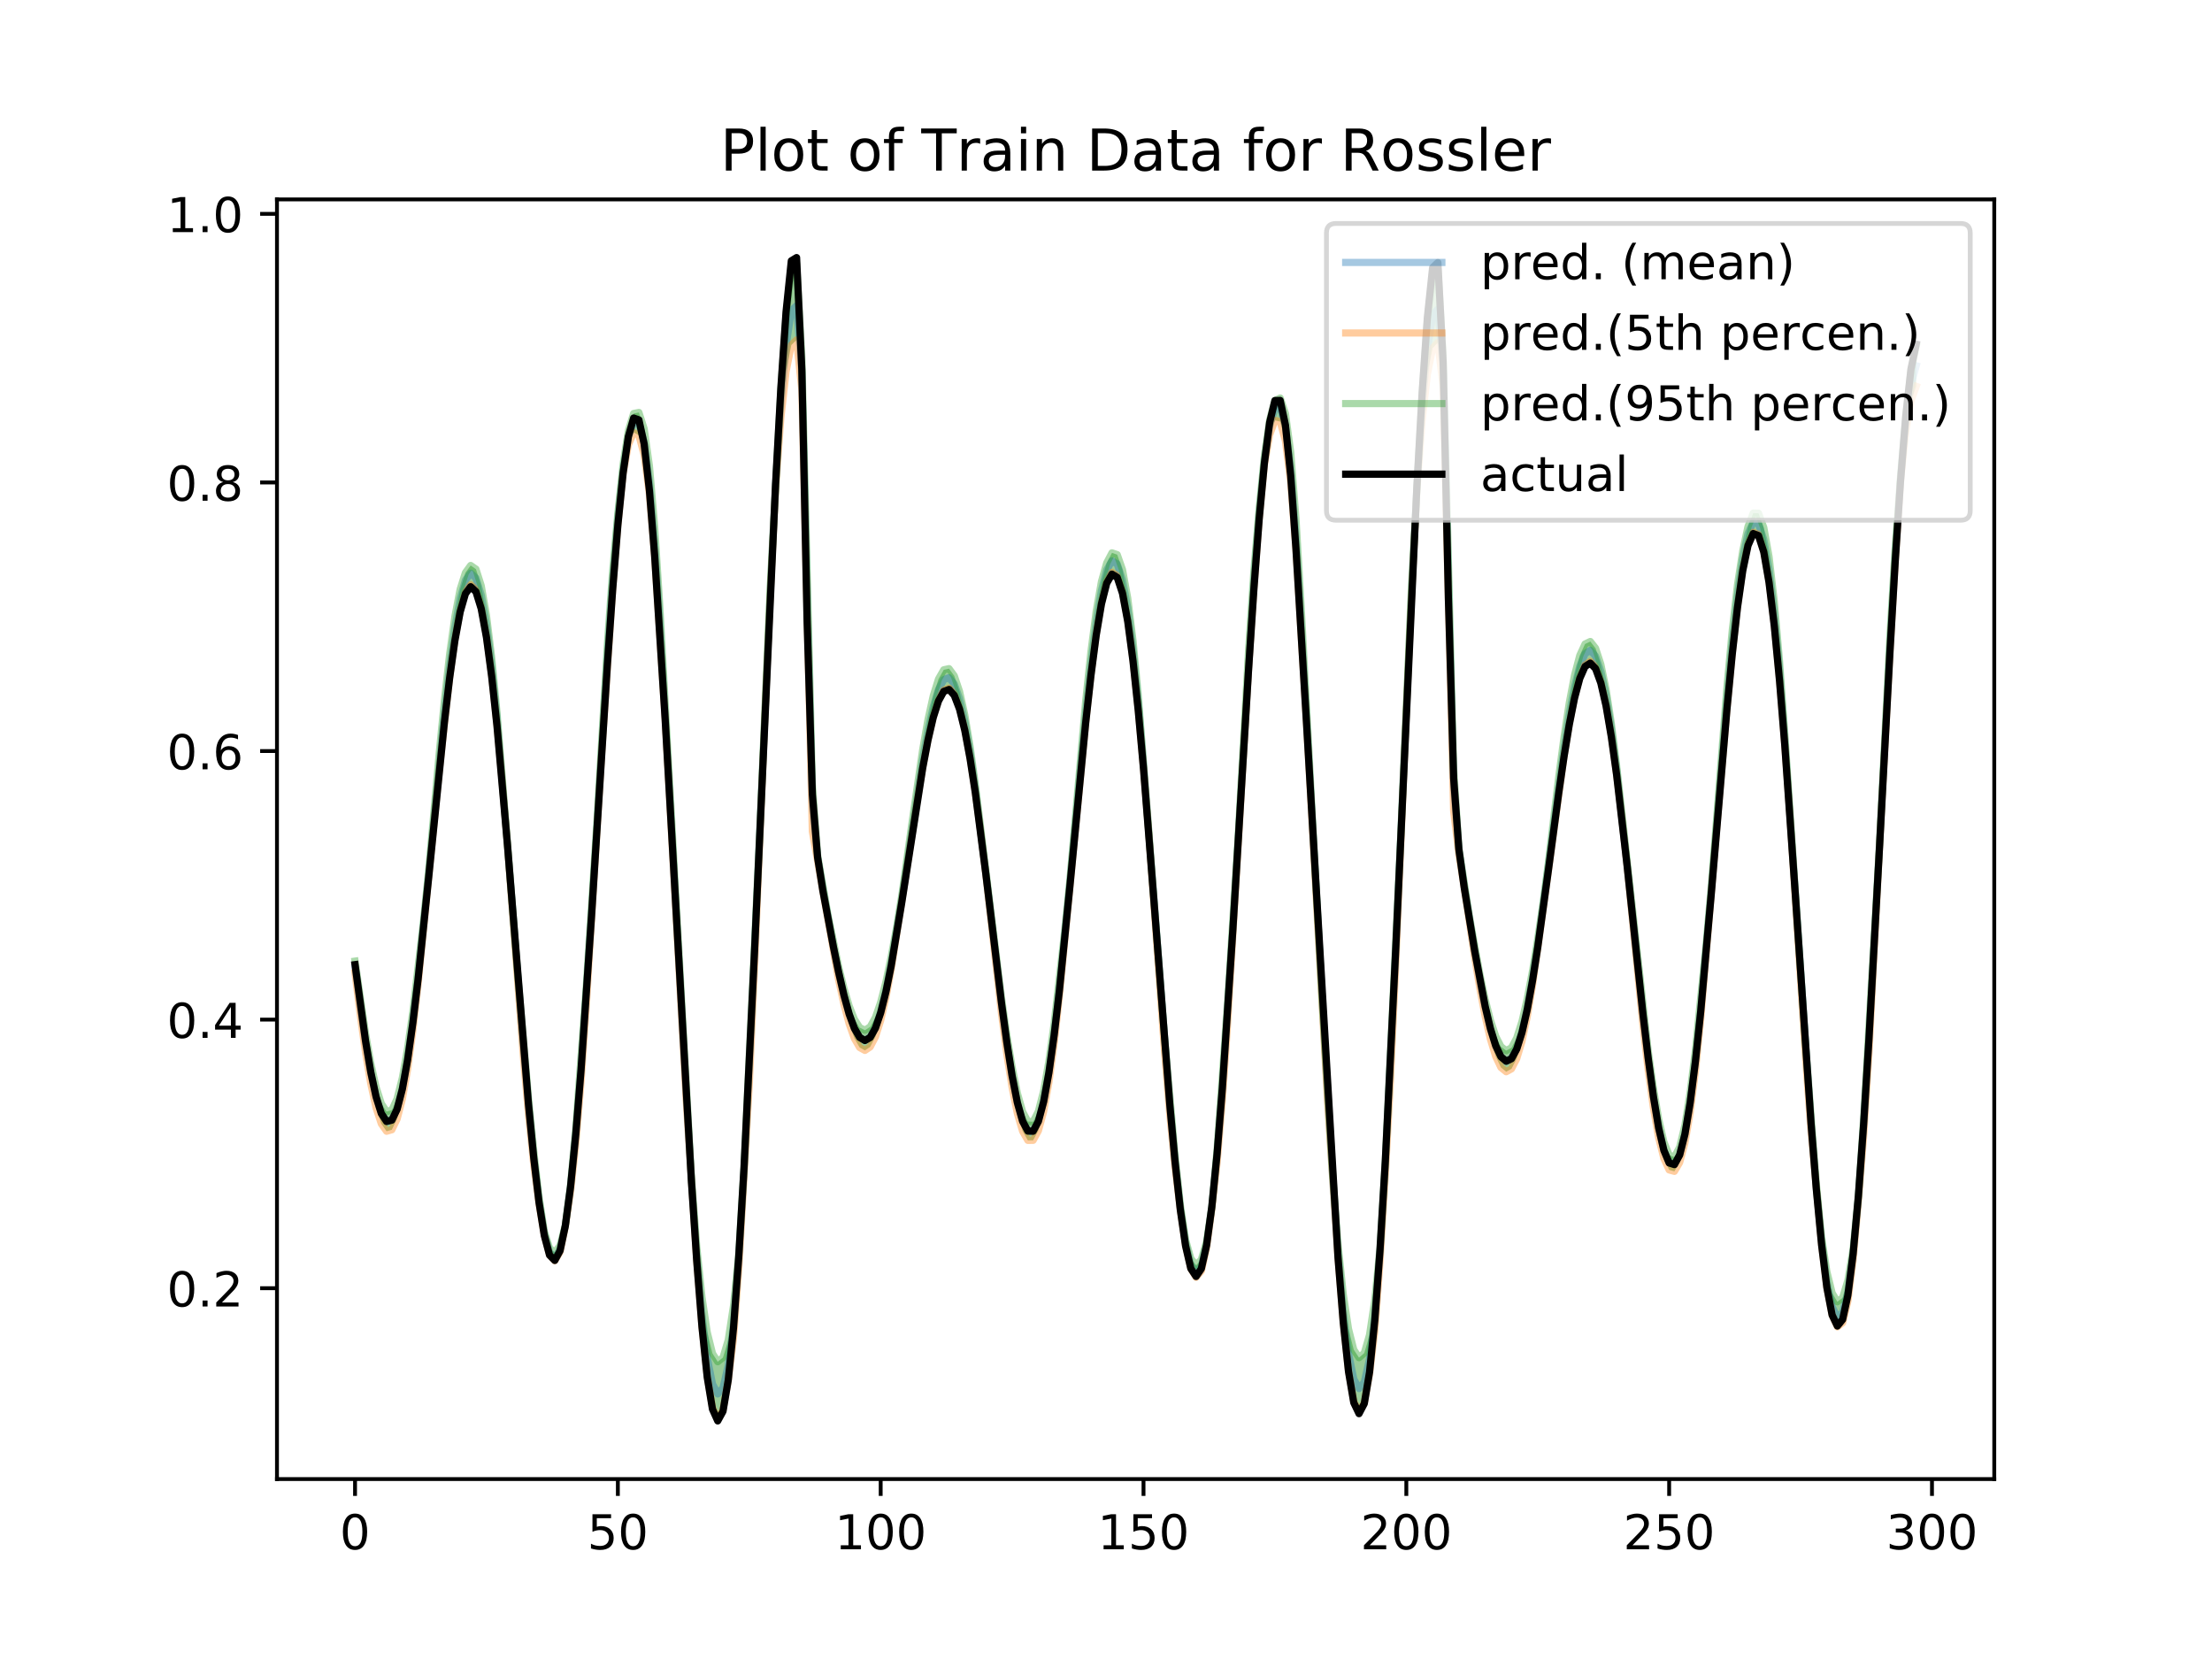 <?xml version="1.0" encoding="utf-8" standalone="no"?>
<!DOCTYPE svg PUBLIC "-//W3C//DTD SVG 1.1//EN"
  "http://www.w3.org/Graphics/SVG/1.1/DTD/svg11.dtd">
<!-- Created with matplotlib (http://matplotlib.org/) -->
<svg height="345pt" version="1.1" viewBox="0 0 460 345" width="460pt" xmlns="http://www.w3.org/2000/svg" xmlns:xlink="http://www.w3.org/1999/xlink">
 <defs>
  <style type="text/css">
*{stroke-linecap:butt;stroke-linejoin:round;}
  </style>
 </defs>
 <g id="figure_1">
  <g id="patch_1">
   <path d="M 0 345.6 
L 460.8 345.6 
L 460.8 0 
L 0 0 
z
" style="fill:#ffffff;"/>
  </g>
  <g id="axes_1">
   <g id="patch_2">
    <path d="M 57.6 307.584 
L 414.72 307.584 
L 414.72 41.472 
L 57.6 41.472 
z
" style="fill:#ffffff;"/>
   </g>
   <g id="PolyCollection_1">
    <path clip-path="url(#pf83bb0691b)" d="M 73.833 199.873 
L 73.833 202.308 
L 74.926 211.108 
L 76.019 218.885 
L 77.112 225.376 
L 78.205 230.365 
L 79.298 233.694 
L 80.391 235.247 
L 81.485 234.94 
L 82.578 232.71 
L 83.671 228.518 
L 84.764 222.364 
L 85.857 214.319 
L 86.95 204.559 
L 88.043 193.436 
L 89.136 182.458 
L 90.229 171.378 
L 91.323 160.438 
L 92.416 150.084 
L 93.509 140.769 
L 94.602 132.922 
L 95.695 126.918 
L 96.788 123.06 
L 97.881 121.614 
L 98.974 122.672 
L 100.067 126.226 
L 101.161 132.208 
L 102.254 140.454 
L 103.347 150.711 
L 104.44 162.63 
L 105.533 175.798 
L 106.626 190.705 
L 107.719 205.485 
L 108.812 219.392 
L 109.905 231.771 
L 110.999 242.175 
L 112.092 250.344 
L 113.185 256.828 
L 114.278 260.972 
L 115.371 262.164 
L 116.464 260.344 
L 117.557 255.085 
L 118.65 247.804 
L 119.743 237.83 
L 120.837 224.812 
L 121.93 208.932 
L 123.023 190.77 
L 124.116 172.784 
L 125.209 155.241 
L 126.302 138.254 
L 127.395 122.592 
L 128.488 109.017 
L 129.581 98.37 
L 130.675 92.5 
L 131.768 89.935 
L 132.861 90.519 
L 133.954 94.608 
L 135.047 102.737 
L 136.14 115.601 
L 137.233 131.79 
L 138.326 149.515 
L 139.42 168.352 
L 140.513 188.944 
L 141.606 209.647 
L 142.699 228.836 
L 143.792 245.728 
L 144.885 262.1 
L 145.978 275.855 
L 147.071 286.216 
L 148.164 292.732 
L 149.258 295.132 
L 150.351 293.252 
L 151.444 287.032 
L 152.537 278.327 
L 153.63 263.85 
L 154.723 245.455 
L 155.816 225.433 
L 156.909 201.141 
L 158.002 174 
L 159.096 148.214 
L 160.189 123.394 
L 161.282 101.686 
L 162.375 86.964 
L 163.468 77.254 
L 164.561 71.753 
L 165.654 70.693 
L 166.747 80.998 
L 167.84 128.609 
L 168.934 172.91 
L 170.027 179.058 
L 171.12 185.206 
L 172.213 191.784 
L 173.306 198.076 
L 174.399 203.786 
L 175.492 208.787 
L 176.585 212.898 
L 177.678 215.957 
L 178.772 217.835 
L 179.865 218.44 
L 180.958 217.712 
L 182.051 215.625 
L 183.144 212.191 
L 184.237 207.469 
L 185.33 201.576 
L 186.423 194.69 
L 187.516 187.689 
L 188.61 180.441 
L 189.703 173.177 
L 190.796 166.115 
L 191.889 159.547 
L 192.982 153.758 
L 194.075 149.013 
L 195.168 145.542 
L 196.261 143.527 
L 197.354 143.097 
L 198.448 144.319 
L 199.541 147.193 
L 200.634 151.651 
L 201.727 157.558 
L 202.82 164.71 
L 203.913 172.844 
L 205.006 181.866 
L 206.099 191.852 
L 207.193 201.684 
L 208.286 210.919 
L 209.379 219.17 
L 210.472 226.121 
L 211.565 231.538 
L 212.658 235.253 
L 213.751 237.149 
L 214.844 237.138 
L 215.937 235.15 
L 217.031 231.137 
L 218.124 225.082 
L 219.217 217.034 
L 220.31 207.148 
L 221.403 195.729 
L 222.496 184.167 
L 223.589 172.599 
L 224.682 161.13 
L 225.775 150.201 
L 226.869 140.285 
L 227.962 131.837 
L 229.055 125.261 
L 230.148 120.885 
L 231.241 119.019 
L 232.334 119.734 
L 233.427 123.053 
L 234.52 128.919 
L 235.613 137.176 
L 236.707 147.571 
L 237.8 159.757 
L 238.893 173.299 
L 239.986 188.616 
L 241.079 204.051 
L 242.172 218.666 
L 243.265 231.745 
L 244.358 242.801 
L 245.451 251.559 
L 246.545 259.019 
L 247.638 263.788 
L 248.731 265.633 
L 249.824 264.315 
L 250.917 259.478 
L 252.01 251.439 
L 253.103 241.688 
L 254.196 228.759 
L 255.289 212.753 
L 256.383 194.186 
L 257.476 175.076 
L 258.569 156.769 
L 259.662 138.924 
L 260.755 122.346 
L 261.848 107.843 
L 262.941 96.589 
L 264.034 90.418 
L 265.127 87.421 
L 266.221 87.671 
L 267.314 91.677 
L 268.407 100.294 
L 269.5 114.101 
L 270.593 131.693 
L 271.686 150.101 
L 272.779 169.007 
L 273.872 189.425 
L 274.966 209.871 
L 276.059 228.804 
L 277.152 245.367 
L 278.245 261.441 
L 279.338 274.936 
L 280.431 285.076 
L 281.524 291.411 
L 282.617 293.673 
L 283.71 291.699 
L 284.804 285.715 
L 285.897 276.796 
L 286.99 262.169 
L 288.083 244.176 
L 289.176 224.229 
L 290.269 200.109 
L 291.362 173.277 
L 292.455 147.99 
L 293.548 123.581 
L 294.642 102.034 
L 295.735 87.478 
L 296.828 77.856 
L 297.921 72.386 
L 299.014 71.243 
L 300.107 80.336 
L 301.2 123.922 
L 302.293 168.592 
L 303.386 177.749 
L 304.48 184.47 
L 305.573 191.911 
L 306.666 199.07 
L 307.759 205.596 
L 308.852 211.342 
L 309.945 216.103 
L 311.038 219.699 
L 312.131 221.99 
L 313.224 222.872 
L 314.318 222.274 
L 315.411 220.161 
L 316.504 216.531 
L 317.597 211.432 
L 318.69 204.973 
L 319.783 197.34 
L 320.876 189.281 
L 321.969 181.081 
L 323.062 172.839 
L 324.156 164.778 
L 325.249 157.231 
L 326.342 150.524 
L 327.435 144.962 
L 328.528 140.815 
L 329.621 138.297 
L 330.714 137.562 
L 331.807 138.693 
L 332.9 141.703 
L 333.994 146.526 
L 335.087 153.019 
L 336.18 160.961 
L 337.273 170.059 
L 338.366 180.131 
L 339.459 191.394 
L 340.552 202.529 
L 341.645 213.016 
L 342.739 222.402 
L 343.832 230.335 
L 344.925 236.564 
L 346.018 240.919 
L 347.111 243.289 
L 348.204 243.588 
L 349.297 241.74 
L 350.39 237.672 
L 351.483 231.33 
L 352.577 222.716 
L 353.67 211.951 
L 354.763 199.322 
L 355.856 185.976 
L 356.949 172.855 
L 358.042 159.814 
L 359.135 147.308 
L 360.228 135.883 
L 361.321 126.068 
L 362.415 118.331 
L 363.508 113.123 
L 364.601 110.694 
L 365.694 111.153 
L 366.787 114.565 
L 367.88 120.874 
L 368.973 129.9 
L 370.066 141.36 
L 371.159 154.873 
L 372.253 169.97 
L 373.346 186.953 
L 374.439 204.279 
L 375.532 220.666 
L 376.625 235.315 
L 377.718 247.65 
L 378.811 258.798 
L 379.904 267.691 
L 380.997 273.45 
L 382.091 275.925 
L 383.184 275.078 
L 384.277 270.582 
L 385.37 261.991 
L 386.463 249.794 
L 387.556 236.244 
L 388.649 219.099 
L 389.742 198.751 
L 390.835 176.56 
L 391.929 155.877 
L 393.022 135.647 
L 394.115 116.759 
L 395.208 100.266 
L 396.301 89.823 
L 397.394 83.393 
L 398.487 80.347 
L 398.487 71.996 
L 398.487 71.996 
L 397.394 77.045 
L 396.301 86.694 
L 395.208 99.157 
L 394.115 114.168 
L 393.022 132.323 
L 391.929 153.549 
L 390.835 175.907 
L 389.742 195.276 
L 388.649 214.201 
L 387.556 232.596 
L 386.463 248.743 
L 385.37 259.672 
L 384.277 266.279 
L 383.184 269.88 
L 382.091 270.709 
L 380.997 268.883 
L 379.904 264.429 
L 378.811 257.311 
L 377.718 246.204 
L 376.625 232.543 
L 375.532 217.935 
L 374.439 202.366 
L 373.346 186.007 
L 372.253 169.345 
L 371.159 152.659 
L 370.066 137.563 
L 368.973 125.091 
L 367.88 115.771 
L 366.787 109.695 
L 365.694 106.728 
L 364.601 106.701 
L 363.508 109.504 
L 362.415 114.577 
L 361.321 121.644 
L 360.228 131.162 
L 359.135 142.863 
L 358.042 156.258 
L 356.949 170.643 
L 355.856 184.638 
L 354.763 196.749 
L 353.67 208.043 
L 352.577 218.319 
L 351.483 227.137 
L 350.39 234.007 
L 349.297 238.56 
L 348.204 240.625 
L 347.111 240.212 
L 346.018 237.479 
L 344.925 232.7 
L 343.832 226.236 
L 342.739 218.464 
L 341.645 209.697 
L 340.552 200.162 
L 339.459 190.061 
L 338.366 179.661 
L 337.273 169.19 
L 336.18 159.173 
L 335.087 150.47 
L 333.994 143.395 
L 332.9 138.141 
L 331.807 134.803 
L 330.714 133.405 
L 329.621 133.922 
L 328.528 136.297 
L 327.435 140.429 
L 326.342 146.167 
L 325.249 153.289 
L 324.156 161.491 
L 323.062 170.402 
L 321.969 179.597 
L 320.876 187.848 
L 319.783 195.256 
L 318.69 201.929 
L 317.597 207.719 
L 316.504 212.421 
L 315.411 215.855 
L 314.318 217.892 
L 313.224 218.483 
L 312.131 217.652 
L 311.038 215.496 
L 309.945 212.162 
L 308.852 207.824 
L 307.759 202.666 
L 306.666 196.865 
L 305.573 190.556 
L 304.48 183.739 
L 303.386 176.392 
L 302.293 159.842 
L 301.2 114.813 
L 300.107 73.705 
L 299.014 55.788 
L 297.921 56.885 
L 296.828 66.82 
L 295.735 82.042 
L 294.642 101.154 
L 293.548 121.886 
L 292.455 146.294 
L 291.362 172.298 
L 290.269 195.543 
L 289.176 218.796 
L 288.083 241.505 
L 286.99 259.401 
L 285.897 270.379 
L 284.804 277.602 
L 283.71 281.385 
L 282.617 282.336 
L 281.524 280.685 
L 280.431 276.365 
L 279.338 269.138 
L 278.245 258.766 
L 277.152 244.475 
L 276.059 226.857 
L 274.966 208.11 
L 273.872 188.493 
L 272.779 168.475 
L 271.686 147.248 
L 270.593 126.405 
L 269.5 107.803 
L 268.407 94.04 
L 267.314 86.008 
L 266.221 82.77 
L 265.127 83.302 
L 264.034 87.302 
L 262.941 94.82 
L 261.848 105.843 
L 260.755 118.774 
L 259.662 135.027 
L 258.569 153.856 
L 257.476 174.01 
L 256.383 191.699 
L 255.289 208.358 
L 254.196 224.378 
L 253.103 238.981 
L 252.01 250.911 
L 250.917 258.119 
L 249.824 261.953 
L 248.731 263.118 
L 247.638 261.72 
L 246.545 257.81 
L 245.451 250.481 
L 244.358 240.21 
L 243.265 228.403 
L 242.172 215.617 
L 241.079 202.036 
L 239.986 187.573 
L 238.893 172.862 
L 237.8 158.139 
L 236.707 144.62 
L 235.613 133.189 
L 234.52 124.398 
L 233.427 118.454 
L 232.334 115.344 
L 231.241 114.97 
L 230.148 117.057 
L 229.055 120.949 
L 227.962 127.15 
L 226.869 135.523 
L 225.775 145.805 
L 224.682 157.568 
L 223.589 170.228 
L 222.496 182.907 
L 221.403 193.733 
L 220.31 203.755 
L 219.217 212.849 
L 218.124 220.679 
L 217.031 226.874 
L 215.937 231.124 
L 214.844 233.253 
L 213.751 233.235 
L 212.658 231.182 
L 211.565 227.308 
L 210.472 221.898 
L 209.379 215.256 
L 208.286 207.651 
L 207.193 199.308 
L 206.099 190.44 
L 205.006 181.306 
L 203.913 172.111 
L 202.82 163.114 
L 201.727 155.212 
L 200.634 148.7 
L 199.541 143.773 
L 198.448 140.543 
L 197.354 139.052 
L 196.261 139.29 
L 195.168 141.207 
L 194.075 144.707 
L 192.982 149.65 
L 191.889 155.831 
L 190.796 162.987 
L 189.703 170.795 
L 188.61 178.895 
L 187.516 186.348 
L 186.423 192.986 
L 185.33 198.96 
L 184.237 204.164 
L 183.144 208.424 
L 182.051 211.587 
L 180.958 213.542 
L 179.865 214.241 
L 178.772 213.693 
L 177.678 211.968 
L 176.585 209.182 
L 175.492 205.479 
L 174.399 201.018 
L 173.306 195.959 
L 172.213 190.426 
L 171.12 184.377 
L 170.027 177.862 
L 168.934 163.04 
L 167.84 120.774 
L 166.747 74.224 
L 165.654 54.807 
L 164.561 55.544 
L 163.468 65.647 
L 162.375 81.157 
L 161.282 100.707 
L 160.189 121.843 
L 159.096 146.626 
L 158.002 172.824 
L 156.909 196.375 
L 155.816 220.014 
L 154.723 242.866 
L 153.63 260.621 
L 152.537 271.526 
L 151.444 278.664 
L 150.351 282.311 
L 149.258 283.18 
L 148.164 281.458 
L 147.071 277.064 
L 145.978 269.739 
L 144.885 259.227 
L 143.792 244.863 
L 142.699 226.978 
L 141.606 207.911 
L 140.513 188.027 
L 139.42 167.717 
L 138.326 146.505 
L 137.233 126.531 
L 136.14 109.474 
L 135.047 96.89 
L 133.954 89.173 
L 132.861 85.773 
L 131.768 85.994 
L 130.675 89.552 
L 129.581 96.5 
L 128.488 106.725 
L 127.395 118.86 
L 126.302 134.177 
L 125.209 152.026 
L 124.116 171.289 
L 123.023 188.865 
L 121.93 204.896 
L 120.837 220.28 
L 119.743 234.442 
L 118.65 246.337 
L 117.557 254.799 
L 116.464 258.984 
L 115.371 260.532 
L 114.278 259.534 
L 113.185 256.078 
L 112.092 248.913 
L 110.999 239.388 
L 109.905 228.302 
L 108.812 216.187 
L 107.719 203.266 
L 106.626 189.526 
L 105.533 175.463 
L 104.44 161.304 
L 103.347 148.142 
L 102.254 136.834 
L 101.161 127.962 
L 100.067 121.791 
L 98.974 118.358 
L 97.881 117.594 
L 96.788 119.093 
L 95.695 122.534 
L 94.602 128.216 
L 93.509 136.008 
L 92.416 145.662 
L 91.323 156.785 
L 90.229 168.841 
L 89.136 181.2 
L 88.043 191.754 
L 86.95 201.471 
L 85.857 210.314 
L 84.764 217.987 
L 83.671 224.147 
L 82.578 228.497 
L 81.485 230.849 
L 80.391 231.158 
L 79.298 229.504 
L 78.205 226.075 
L 77.112 221.128 
L 76.019 214.947 
L 74.926 207.791 
L 73.833 199.873 
z
" style="fill:#008000;fill-opacity:0.4;"/>
   </g>
   <g id="matplotlib.axis_1">
    <g id="xtick_1">
     <g id="line2d_1">
      <defs>
       <path d="M 0 0 
L 0 3.5 
" id="m98f8ee2c19" style="stroke:#000000;stroke-width:0.8;"/>
      </defs>
      <g>
       <use style="stroke:#000000;stroke-width:0.8;" x="73.833" xlink:href="#m98f8ee2c19" y="307.584"/>
      </g>
     </g>
     <g id="text_1">
      <!-- 0 -->
      <defs>
       <path d="M 31.781 66.406 
Q 24.172 66.406 20.328 58.906 
Q 16.5 51.422 16.5 36.375 
Q 16.5 21.391 20.328 13.891 
Q 24.172 6.391 31.781 6.391 
Q 39.453 6.391 43.281 13.891 
Q 47.125 21.391 47.125 36.375 
Q 47.125 51.422 43.281 58.906 
Q 39.453 66.406 31.781 66.406 
z
M 31.781 74.219 
Q 44.047 74.219 50.516 64.516 
Q 56.984 54.828 56.984 36.375 
Q 56.984 17.969 50.516 8.266 
Q 44.047 -1.422 31.781 -1.422 
Q 19.531 -1.422 13.062 8.266 
Q 6.594 17.969 6.594 36.375 
Q 6.594 54.828 13.062 64.516 
Q 19.531 74.219 31.781 74.219 
z
" id="DejaVuSans-30"/>
      </defs>
      <g transform="translate(70.651 322.182)scale(0.1 -0.1)">
       <use xlink:href="#DejaVuSans-30"/>
      </g>
     </g>
    </g>
    <g id="xtick_2">
     <g id="line2d_2">
      <g>
       <use style="stroke:#000000;stroke-width:0.8;" x="128.488" xlink:href="#m98f8ee2c19" y="307.584"/>
      </g>
     </g>
     <g id="text_2">
      <!-- 50 -->
      <defs>
       <path d="M 10.797 72.906 
L 49.516 72.906 
L 49.516 64.594 
L 19.828 64.594 
L 19.828 46.734 
Q 21.969 47.469 24.109 47.828 
Q 26.266 48.188 28.422 48.188 
Q 40.625 48.188 47.75 41.5 
Q 54.891 34.812 54.891 23.391 
Q 54.891 11.625 47.562 5.094 
Q 40.234 -1.422 26.906 -1.422 
Q 22.312 -1.422 17.547 -0.641 
Q 12.797 0.141 7.719 1.703 
L 7.719 11.625 
Q 12.109 9.234 16.797 8.062 
Q 21.484 6.891 26.703 6.891 
Q 35.156 6.891 40.078 11.328 
Q 45.016 15.766 45.016 23.391 
Q 45.016 31 40.078 35.438 
Q 35.156 39.891 26.703 39.891 
Q 22.75 39.891 18.812 39.016 
Q 14.891 38.141 10.797 36.281 
z
" id="DejaVuSans-35"/>
      </defs>
      <g transform="translate(122.126 322.182)scale(0.1 -0.1)">
       <use xlink:href="#DejaVuSans-35"/>
       <use x="63.623" xlink:href="#DejaVuSans-30"/>
      </g>
     </g>
    </g>
    <g id="xtick_3">
     <g id="line2d_3">
      <g>
       <use style="stroke:#000000;stroke-width:0.8;" x="183.144" xlink:href="#m98f8ee2c19" y="307.584"/>
      </g>
     </g>
     <g id="text_3">
      <!-- 100 -->
      <defs>
       <path d="M 12.406 8.297 
L 28.516 8.297 
L 28.516 63.922 
L 10.984 60.406 
L 10.984 69.391 
L 28.422 72.906 
L 38.281 72.906 
L 38.281 8.297 
L 54.391 8.297 
L 54.391 0 
L 12.406 0 
z
" id="DejaVuSans-31"/>
      </defs>
      <g transform="translate(173.6 322.182)scale(0.1 -0.1)">
       <use xlink:href="#DejaVuSans-31"/>
       <use x="63.623" xlink:href="#DejaVuSans-30"/>
       <use x="127.246" xlink:href="#DejaVuSans-30"/>
      </g>
     </g>
    </g>
    <g id="xtick_4">
     <g id="line2d_4">
      <g>
       <use style="stroke:#000000;stroke-width:0.8;" x="237.8" xlink:href="#m98f8ee2c19" y="307.584"/>
      </g>
     </g>
     <g id="text_4">
      <!-- 150 -->
      <g transform="translate(228.256 322.182)scale(0.1 -0.1)">
       <use xlink:href="#DejaVuSans-31"/>
       <use x="63.623" xlink:href="#DejaVuSans-35"/>
       <use x="127.246" xlink:href="#DejaVuSans-30"/>
      </g>
     </g>
    </g>
    <g id="xtick_5">
     <g id="line2d_5">
      <g>
       <use style="stroke:#000000;stroke-width:0.8;" x="292.455" xlink:href="#m98f8ee2c19" y="307.584"/>
      </g>
     </g>
     <g id="text_5">
      <!-- 200 -->
      <defs>
       <path d="M 19.188 8.297 
L 53.609 8.297 
L 53.609 0 
L 7.328 0 
L 7.328 8.297 
Q 12.938 14.109 22.625 23.891 
Q 32.328 33.688 34.812 36.531 
Q 39.547 41.844 41.422 45.531 
Q 43.312 49.219 43.312 52.781 
Q 43.312 58.594 39.234 62.25 
Q 35.156 65.922 28.609 65.922 
Q 23.969 65.922 18.812 64.312 
Q 13.672 62.703 7.812 59.422 
L 7.812 69.391 
Q 13.766 71.781 18.938 73 
Q 24.125 74.219 28.422 74.219 
Q 39.75 74.219 46.484 68.547 
Q 53.219 62.891 53.219 53.422 
Q 53.219 48.922 51.531 44.891 
Q 49.859 40.875 45.406 35.406 
Q 44.188 33.984 37.641 27.219 
Q 31.109 20.453 19.188 8.297 
z
" id="DejaVuSans-32"/>
      </defs>
      <g transform="translate(282.912 322.182)scale(0.1 -0.1)">
       <use xlink:href="#DejaVuSans-32"/>
       <use x="63.623" xlink:href="#DejaVuSans-30"/>
       <use x="127.246" xlink:href="#DejaVuSans-30"/>
      </g>
     </g>
    </g>
    <g id="xtick_6">
     <g id="line2d_6">
      <g>
       <use style="stroke:#000000;stroke-width:0.8;" x="347.111" xlink:href="#m98f8ee2c19" y="307.584"/>
      </g>
     </g>
     <g id="text_6">
      <!-- 250 -->
      <g transform="translate(337.567 322.182)scale(0.1 -0.1)">
       <use xlink:href="#DejaVuSans-32"/>
       <use x="63.623" xlink:href="#DejaVuSans-35"/>
       <use x="127.246" xlink:href="#DejaVuSans-30"/>
      </g>
     </g>
    </g>
    <g id="xtick_7">
     <g id="line2d_7">
      <g>
       <use style="stroke:#000000;stroke-width:0.8;" x="401.767" xlink:href="#m98f8ee2c19" y="307.584"/>
      </g>
     </g>
     <g id="text_7">
      <!-- 300 -->
      <defs>
       <path d="M 40.578 39.312 
Q 47.656 37.797 51.625 33 
Q 55.609 28.219 55.609 21.188 
Q 55.609 10.406 48.188 4.484 
Q 40.766 -1.422 27.094 -1.422 
Q 22.516 -1.422 17.656 -0.516 
Q 12.797 0.391 7.625 2.203 
L 7.625 11.719 
Q 11.719 9.328 16.594 8.109 
Q 21.484 6.891 26.812 6.891 
Q 36.078 6.891 40.938 10.547 
Q 45.797 14.203 45.797 21.188 
Q 45.797 27.641 41.281 31.266 
Q 36.766 34.906 28.719 34.906 
L 20.219 34.906 
L 20.219 43.016 
L 29.109 43.016 
Q 36.375 43.016 40.234 45.922 
Q 44.094 48.828 44.094 54.297 
Q 44.094 59.906 40.109 62.906 
Q 36.141 65.922 28.719 65.922 
Q 24.656 65.922 20.016 65.031 
Q 15.375 64.156 9.812 62.312 
L 9.812 71.094 
Q 15.438 72.656 20.344 73.438 
Q 25.25 74.219 29.594 74.219 
Q 40.828 74.219 47.359 69.109 
Q 53.906 64.016 53.906 55.328 
Q 53.906 49.266 50.438 45.094 
Q 46.969 40.922 40.578 39.312 
z
" id="DejaVuSans-33"/>
      </defs>
      <g transform="translate(392.223 322.182)scale(0.1 -0.1)">
       <use xlink:href="#DejaVuSans-33"/>
       <use x="63.623" xlink:href="#DejaVuSans-30"/>
       <use x="127.246" xlink:href="#DejaVuSans-30"/>
      </g>
     </g>
    </g>
   </g>
   <g id="matplotlib.axis_2">
    <g id="ytick_1">
     <g id="line2d_8">
      <defs>
       <path d="M 0 0 
L -3.5 0 
" id="madd7c0e0fd" style="stroke:#000000;stroke-width:0.8;"/>
      </defs>
      <g>
       <use style="stroke:#000000;stroke-width:0.8;" x="57.6" xlink:href="#madd7c0e0fd" y="267.891"/>
      </g>
     </g>
     <g id="text_8">
      <!-- 0.2 -->
      <defs>
       <path d="M 10.688 12.406 
L 21 12.406 
L 21 0 
L 10.688 0 
z
" id="DejaVuSans-2e"/>
      </defs>
      <g transform="translate(34.697 271.69)scale(0.1 -0.1)">
       <use xlink:href="#DejaVuSans-30"/>
       <use x="63.623" xlink:href="#DejaVuSans-2e"/>
       <use x="95.41" xlink:href="#DejaVuSans-32"/>
      </g>
     </g>
    </g>
    <g id="ytick_2">
     <g id="line2d_9">
      <g>
       <use style="stroke:#000000;stroke-width:0.8;" x="57.6" xlink:href="#madd7c0e0fd" y="212.037"/>
      </g>
     </g>
     <g id="text_9">
      <!-- 0.4 -->
      <defs>
       <path d="M 37.797 64.312 
L 12.891 25.391 
L 37.797 25.391 
z
M 35.203 72.906 
L 47.609 72.906 
L 47.609 25.391 
L 58.016 25.391 
L 58.016 17.188 
L 47.609 17.188 
L 47.609 0 
L 37.797 0 
L 37.797 17.188 
L 4.891 17.188 
L 4.891 26.703 
z
" id="DejaVuSans-34"/>
      </defs>
      <g transform="translate(34.697 215.836)scale(0.1 -0.1)">
       <use xlink:href="#DejaVuSans-30"/>
       <use x="63.623" xlink:href="#DejaVuSans-2e"/>
       <use x="95.41" xlink:href="#DejaVuSans-34"/>
      </g>
     </g>
    </g>
    <g id="ytick_3">
     <g id="line2d_10">
      <g>
       <use style="stroke:#000000;stroke-width:0.8;" x="57.6" xlink:href="#madd7c0e0fd" y="156.183"/>
      </g>
     </g>
     <g id="text_10">
      <!-- 0.6 -->
      <defs>
       <path d="M 33.016 40.375 
Q 26.375 40.375 22.484 35.828 
Q 18.609 31.297 18.609 23.391 
Q 18.609 15.531 22.484 10.953 
Q 26.375 6.391 33.016 6.391 
Q 39.656 6.391 43.531 10.953 
Q 47.406 15.531 47.406 23.391 
Q 47.406 31.297 43.531 35.828 
Q 39.656 40.375 33.016 40.375 
z
M 52.594 71.297 
L 52.594 62.312 
Q 48.875 64.062 45.094 64.984 
Q 41.312 65.922 37.594 65.922 
Q 27.828 65.922 22.672 59.328 
Q 17.531 52.734 16.797 39.406 
Q 19.672 43.656 24.016 45.922 
Q 28.375 48.188 33.594 48.188 
Q 44.578 48.188 50.953 41.516 
Q 57.328 34.859 57.328 23.391 
Q 57.328 12.156 50.688 5.359 
Q 44.047 -1.422 33.016 -1.422 
Q 20.359 -1.422 13.672 8.266 
Q 6.984 17.969 6.984 36.375 
Q 6.984 53.656 15.188 63.938 
Q 23.391 74.219 37.203 74.219 
Q 40.922 74.219 44.703 73.484 
Q 48.484 72.75 52.594 71.297 
z
" id="DejaVuSans-36"/>
      </defs>
      <g transform="translate(34.697 159.982)scale(0.1 -0.1)">
       <use xlink:href="#DejaVuSans-30"/>
       <use x="63.623" xlink:href="#DejaVuSans-2e"/>
       <use x="95.41" xlink:href="#DejaVuSans-36"/>
      </g>
     </g>
    </g>
    <g id="ytick_4">
     <g id="line2d_11">
      <g>
       <use style="stroke:#000000;stroke-width:0.8;" x="57.6" xlink:href="#madd7c0e0fd" y="100.328"/>
      </g>
     </g>
     <g id="text_11">
      <!-- 0.8 -->
      <defs>
       <path d="M 31.781 34.625 
Q 24.75 34.625 20.719 30.859 
Q 16.703 27.094 16.703 20.516 
Q 16.703 13.922 20.719 10.156 
Q 24.75 6.391 31.781 6.391 
Q 38.812 6.391 42.859 10.172 
Q 46.922 13.969 46.922 20.516 
Q 46.922 27.094 42.891 30.859 
Q 38.875 34.625 31.781 34.625 
z
M 21.922 38.812 
Q 15.578 40.375 12.031 44.719 
Q 8.5 49.078 8.5 55.328 
Q 8.5 64.062 14.719 69.141 
Q 20.953 74.219 31.781 74.219 
Q 42.672 74.219 48.875 69.141 
Q 55.078 64.062 55.078 55.328 
Q 55.078 49.078 51.531 44.719 
Q 48 40.375 41.703 38.812 
Q 48.828 37.156 52.797 32.312 
Q 56.781 27.484 56.781 20.516 
Q 56.781 9.906 50.312 4.234 
Q 43.844 -1.422 31.781 -1.422 
Q 19.734 -1.422 13.25 4.234 
Q 6.781 9.906 6.781 20.516 
Q 6.781 27.484 10.781 32.312 
Q 14.797 37.156 21.922 38.812 
z
M 18.312 54.391 
Q 18.312 48.734 21.844 45.562 
Q 25.391 42.391 31.781 42.391 
Q 38.141 42.391 41.719 45.562 
Q 45.312 48.734 45.312 54.391 
Q 45.312 60.062 41.719 63.234 
Q 38.141 66.406 31.781 66.406 
Q 25.391 66.406 21.844 63.234 
Q 18.312 60.062 18.312 54.391 
z
" id="DejaVuSans-38"/>
      </defs>
      <g transform="translate(34.697 104.128)scale(0.1 -0.1)">
       <use xlink:href="#DejaVuSans-30"/>
       <use x="63.623" xlink:href="#DejaVuSans-2e"/>
       <use x="95.41" xlink:href="#DejaVuSans-38"/>
      </g>
     </g>
    </g>
    <g id="ytick_5">
     <g id="line2d_12">
      <g>
       <use style="stroke:#000000;stroke-width:0.8;" x="57.6" xlink:href="#madd7c0e0fd" y="44.474"/>
      </g>
     </g>
     <g id="text_12">
      <!-- 1.0 -->
      <g transform="translate(34.697 48.274)scale(0.1 -0.1)">
       <use xlink:href="#DejaVuSans-31"/>
       <use x="63.623" xlink:href="#DejaVuSans-2e"/>
       <use x="95.41" xlink:href="#DejaVuSans-30"/>
      </g>
     </g>
    </g>
   </g>
   <g id="line2d_13">
    <path clip-path="url(#pf83bb0691b)" d="M 73.833 200.965 
L 74.926 209.313 
L 76.019 216.805 
L 77.112 223.179 
L 78.205 228.182 
L 79.298 231.587 
L 80.391 233.206 
L 81.485 232.906 
L 82.578 230.624 
L 83.671 226.368 
L 84.764 220.237 
L 85.857 212.417 
L 86.95 203.168 
L 89.136 181.684 
L 92.416 148.118 
L 93.509 138.52 
L 94.602 130.521 
L 95.695 124.481 
L 96.788 120.651 
L 97.881 119.191 
L 98.974 120.204 
L 100.067 123.752 
L 101.161 129.846 
L 102.254 138.409 
L 103.347 149.217 
L 105.533 175.668 
L 108.812 217.588 
L 109.905 229.939 
L 110.999 240.798 
L 112.092 249.743 
L 113.185 256.367 
L 114.278 260.365 
L 115.371 261.546 
L 116.464 259.777 
L 117.557 254.944 
L 118.65 246.993 
L 119.743 236.052 
L 120.837 222.516 
L 123.023 189.956 
L 126.302 136.476 
L 127.395 120.733 
L 128.488 107.599 
L 129.581 97.612 
L 130.675 90.963 
L 131.768 87.697 
L 132.861 87.932 
L 133.954 92.004 
L 135.047 100.383 
L 136.14 113.167 
L 137.233 129.513 
L 139.42 168.037 
L 142.699 227.77 
L 143.792 245.367 
L 144.885 260.866 
L 145.978 273.394 
L 147.071 282.384 
L 148.164 287.813 
L 149.258 289.874 
L 150.351 288.641 
L 151.444 283.926 
L 152.537 275.247 
L 153.63 261.983 
L 154.723 244.016 
L 155.816 222.373 
L 158.002 173.297 
L 160.189 122.759 
L 161.282 101.081 
L 162.375 84.005 
L 163.468 71.877 
L 164.561 64.599 
L 165.654 63.583 
L 166.747 77.407 
L 168.934 167.242 
L 170.027 178.419 
L 173.306 196.979 
L 174.399 202.343 
L 175.492 207.075 
L 176.585 210.994 
L 177.678 213.934 
L 178.772 215.755 
L 179.865 216.351 
L 180.958 215.658 
L 182.051 213.659 
L 183.144 210.387 
L 184.237 205.929 
L 185.33 200.42 
L 187.516 187.011 
L 191.889 157.876 
L 192.982 151.866 
L 194.075 146.957 
L 195.168 143.385 
L 196.261 141.332 
L 197.354 140.928 
L 198.448 142.241 
L 199.541 145.282 
L 200.634 149.997 
L 201.727 156.251 
L 202.82 163.821 
L 205.006 181.613 
L 208.286 209.139 
L 209.379 217.094 
L 210.472 223.932 
L 211.565 229.384 
L 212.658 233.207 
L 213.751 235.197 
L 214.844 235.207 
L 215.937 233.153 
L 217.031 229.032 
L 218.124 222.93 
L 219.217 215.028 
L 220.31 205.589 
L 222.496 183.432 
L 225.775 148.259 
L 226.869 138.046 
L 227.962 129.447 
L 229.055 122.85 
L 230.148 118.524 
L 231.241 116.635 
L 232.334 117.291 
L 233.427 120.563 
L 234.52 126.479 
L 235.613 134.992 
L 236.707 145.907 
L 237.8 158.816 
L 243.265 229.973 
L 244.358 241.531 
L 245.451 251.158 
L 246.545 258.414 
L 247.638 262.976 
L 248.731 264.653 
L 249.824 263.317 
L 250.917 258.841 
L 252.01 251.122 
L 253.103 240.221 
L 254.196 226.499 
L 256.383 193.04 
L 260.755 120.585 
L 261.848 106.586 
L 262.941 95.857 
L 264.034 88.596 
L 265.127 84.834 
L 266.221 84.715 
L 267.314 88.723 
L 268.407 97.629 
L 269.5 111.693 
L 271.686 148.797 
L 276.059 227.693 
L 277.152 245.024 
L 278.245 260.276 
L 279.338 272.609 
L 280.431 281.461 
L 281.524 286.79 
L 282.617 288.763 
L 283.71 287.438 
L 284.804 282.622 
L 285.897 273.84 
L 286.99 260.52 
L 288.083 242.622 
L 290.269 197.604 
L 293.548 122.875 
L 294.642 101.522 
L 295.735 84.681 
L 296.828 72.703 
L 297.921 65.492 
L 299.014 64.283 
L 300.107 76.559 
L 302.293 163.594 
L 303.386 176.949 
L 306.666 197.906 
L 307.759 204.05 
L 308.852 209.506 
L 309.945 214.073 
L 311.038 217.56 
L 312.131 219.805 
L 313.224 220.681 
L 314.318 220.106 
L 315.411 218.051 
L 316.504 214.544 
L 317.597 209.675 
L 318.69 203.59 
L 319.783 196.488 
L 321.969 180.241 
L 325.249 155.468 
L 326.342 148.511 
L 327.435 142.769 
L 328.528 138.514 
L 329.621 135.955 
L 330.714 135.236 
L 331.807 136.443 
L 332.9 139.601 
L 333.994 144.67 
L 335.087 151.522 
L 336.18 159.925 
L 338.366 179.923 
L 341.645 211.188 
L 342.739 220.306 
L 343.832 228.215 
L 344.925 234.61 
L 346.018 239.209 
L 347.111 241.774 
L 348.204 242.126 
L 349.297 240.16 
L 350.39 235.845 
L 351.483 229.252 
L 352.577 220.572 
L 353.67 210.102 
L 355.856 185.296 
L 359.135 145.355 
L 360.228 133.642 
L 361.321 123.746 
L 362.415 116.11 
L 363.508 111.006 
L 364.601 108.591 
L 365.694 108.962 
L 366.787 112.199 
L 367.88 118.372 
L 368.973 127.484 
L 370.066 139.384 
L 371.159 153.673 
L 376.625 233.865 
L 377.718 247.038 
L 378.811 258.057 
L 379.904 266.395 
L 380.997 271.731 
L 382.091 273.948 
L 383.184 272.978 
L 384.277 268.671 
L 385.37 260.8 
L 386.463 249.233 
L 387.556 234.236 
L 388.649 216.548 
L 390.835 176.249 
L 393.022 134.248 
L 394.115 115.446 
L 395.208 99.803 
L 396.301 87.967 
L 397.394 80.047 
L 398.487 76.062 
L 398.487 76.062 
" style="fill:none;opacity:0.4;stroke:#1f77b4;stroke-linecap:square;stroke-width:1.5;"/>
   </g>
   <g id="line2d_14">
    <path clip-path="url(#pf83bb0691b)" d="M 73.833 202.308 
L 74.926 211.108 
L 76.019 218.885 
L 77.112 225.376 
L 78.205 230.365 
L 79.298 233.694 
L 80.391 235.247 
L 81.485 234.94 
L 82.578 232.71 
L 83.671 228.518 
L 84.764 222.364 
L 85.857 214.319 
L 86.95 204.559 
L 91.323 160.438 
L 93.509 140.769 
L 94.602 132.922 
L 95.695 126.918 
L 96.788 123.06 
L 97.881 121.614 
L 98.974 122.672 
L 100.067 126.226 
L 101.161 132.208 
L 102.254 140.454 
L 103.347 150.711 
L 104.44 162.63 
L 105.533 175.798 
L 108.812 219.392 
L 109.905 231.771 
L 110.999 242.175 
L 112.092 250.344 
L 113.185 256.828 
L 114.278 260.972 
L 115.371 262.164 
L 116.464 260.344 
L 117.557 255.085 
L 118.65 247.804 
L 119.743 237.83 
L 120.837 224.812 
L 121.93 208.932 
L 125.209 155.241 
L 127.395 122.592 
L 128.488 109.017 
L 129.581 98.37 
L 130.675 92.5 
L 131.768 89.935 
L 132.861 90.519 
L 133.954 94.608 
L 135.047 102.737 
L 136.14 115.601 
L 138.326 149.515 
L 140.513 188.944 
L 142.699 228.836 
L 144.885 262.1 
L 145.978 275.855 
L 147.071 286.216 
L 148.164 292.732 
L 149.258 295.132 
L 150.351 293.252 
L 151.444 287.032 
L 152.537 278.327 
L 153.63 263.85 
L 155.816 225.433 
L 156.909 201.141 
L 159.096 148.214 
L 160.189 123.394 
L 161.282 101.686 
L 162.375 86.964 
L 163.468 77.254 
L 164.561 71.753 
L 165.654 70.693 
L 166.747 80.998 
L 168.934 172.91 
L 174.399 203.786 
L 175.492 208.787 
L 176.585 212.898 
L 177.678 215.957 
L 178.772 217.835 
L 179.865 218.44 
L 180.958 217.712 
L 182.051 215.625 
L 183.144 212.191 
L 184.237 207.469 
L 185.33 201.576 
L 188.61 180.441 
L 190.796 166.115 
L 191.889 159.547 
L 192.982 153.758 
L 194.075 149.013 
L 195.168 145.542 
L 196.261 143.527 
L 197.354 143.097 
L 198.448 144.319 
L 199.541 147.193 
L 200.634 151.651 
L 201.727 157.558 
L 202.82 164.71 
L 203.913 172.844 
L 205.006 181.866 
L 208.286 210.919 
L 209.379 219.17 
L 210.472 226.121 
L 211.565 231.538 
L 212.658 235.253 
L 213.751 237.149 
L 214.844 237.138 
L 215.937 235.15 
L 217.031 231.137 
L 218.124 225.082 
L 219.217 217.034 
L 220.31 207.148 
L 225.775 150.201 
L 226.869 140.285 
L 227.962 131.837 
L 229.055 125.261 
L 230.148 120.885 
L 231.241 119.019 
L 232.334 119.734 
L 233.427 123.053 
L 234.52 128.919 
L 235.613 137.176 
L 236.707 147.571 
L 237.8 159.757 
L 238.893 173.299 
L 242.172 218.666 
L 243.265 231.745 
L 244.358 242.801 
L 245.451 251.559 
L 246.545 259.019 
L 247.638 263.788 
L 248.731 265.633 
L 249.824 264.315 
L 250.917 259.478 
L 252.01 251.439 
L 253.103 241.688 
L 254.196 228.759 
L 255.289 212.753 
L 259.662 138.924 
L 260.755 122.346 
L 261.848 107.843 
L 262.941 96.589 
L 264.034 90.418 
L 265.127 87.421 
L 266.221 87.671 
L 267.314 91.677 
L 268.407 100.294 
L 269.5 114.101 
L 271.686 150.101 
L 273.872 189.425 
L 276.059 228.804 
L 278.245 261.441 
L 279.338 274.936 
L 280.431 285.076 
L 281.524 291.411 
L 282.617 293.673 
L 283.71 291.699 
L 284.804 285.715 
L 285.897 276.796 
L 286.99 262.169 
L 288.083 244.176 
L 289.176 224.229 
L 290.269 200.109 
L 292.455 147.99 
L 293.548 123.581 
L 294.642 102.034 
L 295.735 87.478 
L 296.828 77.856 
L 297.921 72.386 
L 299.014 71.243 
L 300.107 80.336 
L 302.293 168.592 
L 303.386 177.749 
L 304.48 184.47 
L 306.666 199.07 
L 307.759 205.596 
L 308.852 211.342 
L 309.945 216.103 
L 311.038 219.699 
L 312.131 221.99 
L 313.224 222.872 
L 314.318 222.274 
L 315.411 220.161 
L 316.504 216.531 
L 317.597 211.432 
L 318.69 204.973 
L 320.876 189.281 
L 325.249 157.231 
L 326.342 150.524 
L 327.435 144.962 
L 328.528 140.815 
L 329.621 138.297 
L 330.714 137.562 
L 331.807 138.693 
L 332.9 141.703 
L 333.994 146.526 
L 335.087 153.019 
L 336.18 160.961 
L 337.273 170.059 
L 338.366 180.131 
L 341.645 213.016 
L 342.739 222.402 
L 343.832 230.335 
L 344.925 236.564 
L 346.018 240.919 
L 347.111 243.289 
L 348.204 243.588 
L 349.297 241.74 
L 350.39 237.672 
L 351.483 231.33 
L 352.577 222.716 
L 353.67 211.951 
L 356.949 172.855 
L 359.135 147.308 
L 360.228 135.883 
L 361.321 126.068 
L 362.415 118.331 
L 363.508 113.123 
L 364.601 110.694 
L 365.694 111.153 
L 366.787 114.565 
L 367.88 120.874 
L 368.973 129.9 
L 370.066 141.36 
L 371.159 154.873 
L 372.253 169.97 
L 375.532 220.666 
L 376.625 235.315 
L 378.811 258.798 
L 379.904 267.691 
L 380.997 273.45 
L 382.091 275.925 
L 383.184 275.078 
L 384.277 270.582 
L 385.37 261.991 
L 386.463 249.794 
L 387.556 236.244 
L 388.649 219.099 
L 390.835 176.56 
L 393.022 135.647 
L 394.115 116.759 
L 395.208 100.266 
L 396.301 89.823 
L 397.394 83.393 
L 398.487 80.347 
L 398.487 80.347 
" style="fill:none;opacity:0.4;stroke:#ff7f0e;stroke-linecap:square;stroke-width:1.5;"/>
   </g>
   <g id="line2d_15">
    <path clip-path="url(#pf83bb0691b)" d="M 73.833 199.873 
L 76.019 214.947 
L 77.112 221.128 
L 78.205 226.075 
L 79.298 229.504 
L 80.391 231.158 
L 81.485 230.849 
L 82.578 228.497 
L 83.671 224.147 
L 84.764 217.987 
L 85.857 210.314 
L 88.043 191.754 
L 89.136 181.2 
L 91.323 156.785 
L 92.416 145.662 
L 93.509 136.008 
L 94.602 128.216 
L 95.695 122.534 
L 96.788 119.093 
L 97.881 117.594 
L 98.974 118.358 
L 100.067 121.791 
L 101.161 127.962 
L 102.254 136.834 
L 103.347 148.142 
L 105.533 175.463 
L 107.719 203.266 
L 109.905 228.302 
L 110.999 239.388 
L 112.092 248.913 
L 113.185 256.078 
L 114.278 259.534 
L 115.371 260.532 
L 116.464 258.984 
L 117.557 254.799 
L 118.65 246.337 
L 119.743 234.442 
L 121.93 204.896 
L 124.116 171.289 
L 126.302 134.177 
L 127.395 118.86 
L 128.488 106.725 
L 129.581 96.5 
L 130.675 89.552 
L 131.768 85.994 
L 132.861 85.773 
L 133.954 89.173 
L 135.047 96.89 
L 136.14 109.474 
L 137.233 126.531 
L 143.792 244.863 
L 144.885 259.227 
L 145.978 269.739 
L 147.071 277.064 
L 148.164 281.458 
L 149.258 283.18 
L 150.351 282.311 
L 151.444 278.664 
L 152.537 271.526 
L 153.63 260.621 
L 154.723 242.866 
L 158.002 172.824 
L 160.189 121.843 
L 162.375 81.157 
L 163.468 65.647 
L 164.561 55.544 
L 165.654 54.807 
L 166.747 74.224 
L 168.934 163.04 
L 170.027 177.862 
L 172.213 190.426 
L 174.399 201.018 
L 175.492 205.479 
L 176.585 209.182 
L 177.678 211.968 
L 178.772 213.693 
L 179.865 214.241 
L 180.958 213.542 
L 182.051 211.587 
L 183.144 208.424 
L 184.237 204.164 
L 185.33 198.96 
L 186.423 192.986 
L 187.516 186.348 
L 189.703 170.795 
L 191.889 155.831 
L 192.982 149.65 
L 194.075 144.707 
L 195.168 141.207 
L 196.261 139.29 
L 197.354 139.052 
L 198.448 140.543 
L 199.541 143.773 
L 200.634 148.7 
L 201.727 155.212 
L 202.82 163.114 
L 208.286 207.651 
L 209.379 215.256 
L 210.472 221.898 
L 211.565 227.308 
L 212.658 231.182 
L 213.751 233.235 
L 214.844 233.253 
L 215.937 231.124 
L 217.031 226.874 
L 218.124 220.679 
L 219.217 212.849 
L 221.403 193.733 
L 222.496 182.907 
L 225.775 145.805 
L 226.869 135.523 
L 227.962 127.15 
L 229.055 120.949 
L 230.148 117.057 
L 231.241 114.97 
L 232.334 115.344 
L 233.427 118.454 
L 234.52 124.398 
L 235.613 133.189 
L 236.707 144.62 
L 238.893 172.862 
L 242.172 215.617 
L 244.358 240.21 
L 245.451 250.481 
L 246.545 257.81 
L 247.638 261.72 
L 248.731 263.118 
L 249.824 261.953 
L 250.917 258.119 
L 252.01 250.911 
L 253.103 238.981 
L 255.289 208.358 
L 257.476 174.01 
L 259.662 135.027 
L 260.755 118.774 
L 261.848 105.843 
L 262.941 94.82 
L 264.034 87.302 
L 265.127 83.302 
L 266.221 82.77 
L 267.314 86.008 
L 268.407 94.04 
L 269.5 107.803 
L 270.593 126.405 
L 274.966 208.11 
L 277.152 244.475 
L 278.245 258.766 
L 279.338 269.138 
L 280.431 276.365 
L 281.524 280.685 
L 282.617 282.336 
L 283.71 281.385 
L 284.804 277.602 
L 285.897 270.379 
L 286.99 259.401 
L 288.083 241.505 
L 291.362 172.298 
L 293.548 121.886 
L 295.735 82.042 
L 296.828 66.82 
L 297.921 56.885 
L 299.014 55.788 
L 300.107 73.705 
L 302.293 159.842 
L 303.386 176.392 
L 305.573 190.556 
L 307.759 202.666 
L 308.852 207.824 
L 309.945 212.162 
L 311.038 215.496 
L 312.131 217.652 
L 313.224 218.483 
L 314.318 217.892 
L 315.411 215.855 
L 316.504 212.421 
L 317.597 207.719 
L 318.69 201.929 
L 319.783 195.256 
L 320.876 187.848 
L 321.969 179.597 
L 324.156 161.491 
L 325.249 153.289 
L 326.342 146.167 
L 327.435 140.429 
L 328.528 136.297 
L 329.621 133.922 
L 330.714 133.405 
L 331.807 134.803 
L 332.9 138.141 
L 333.994 143.395 
L 335.087 150.47 
L 336.18 159.173 
L 342.739 218.464 
L 343.832 226.236 
L 344.925 232.7 
L 346.018 237.479 
L 347.111 240.212 
L 348.204 240.625 
L 349.297 238.56 
L 350.39 234.007 
L 351.483 227.137 
L 352.577 218.319 
L 354.763 196.749 
L 355.856 184.638 
L 359.135 142.863 
L 360.228 131.162 
L 361.321 121.644 
L 362.415 114.577 
L 363.508 109.504 
L 364.601 106.701 
L 365.694 106.728 
L 366.787 109.695 
L 367.88 115.771 
L 368.973 125.091 
L 370.066 137.563 
L 371.159 152.659 
L 375.532 217.935 
L 377.718 246.204 
L 378.811 257.311 
L 379.904 264.429 
L 380.997 268.883 
L 382.091 270.709 
L 383.184 269.88 
L 384.277 266.279 
L 385.37 259.672 
L 386.463 248.743 
L 387.556 232.596 
L 390.835 175.907 
L 393.022 132.323 
L 394.115 114.168 
L 395.208 99.157 
L 396.301 86.694 
L 397.394 77.045 
L 398.487 71.996 
L 398.487 71.996 
" style="fill:none;opacity:0.4;stroke:#2ca02c;stroke-linecap:square;stroke-width:1.5;"/>
   </g>
   <g id="line2d_16">
    <path clip-path="url(#pf83bb0691b)" d="M 73.833 200.606 
L 76.019 216.489 
L 77.112 222.97 
L 78.205 228.073 
L 79.298 231.552 
L 80.391 233.215 
L 81.485 232.941 
L 82.578 230.681 
L 83.671 226.468 
L 84.764 220.413 
L 85.857 212.704 
L 86.95 203.604 
L 89.136 182.59 
L 92.416 150.225 
L 93.509 140.977 
L 94.602 133.204 
L 95.695 127.266 
L 96.788 123.463 
L 97.881 122.014 
L 98.974 123.045 
L 100.067 126.582 
L 101.161 132.546 
L 102.254 140.756 
L 103.347 150.943 
L 105.533 175.775 
L 109.905 229.659 
L 110.999 240.843 
L 112.092 250.07 
L 113.185 256.907 
L 114.278 261.004 
L 115.371 262.113 
L 116.464 260.099 
L 117.557 254.948 
L 118.65 246.773 
L 119.743 235.814 
L 120.837 222.429 
L 123.023 190.352 
L 126.302 138.368 
L 127.395 122.796 
L 128.488 109.261 
L 129.581 98.398 
L 130.675 90.783 
L 131.768 86.933 
L 132.861 87.32 
L 133.954 92.329 
L 135.047 102.011 
L 136.14 115.671 
L 138.326 149.643 
L 140.513 187.95 
L 143.792 245.745 
L 144.885 262.173 
L 145.978 275.939 
L 147.071 286.406 
L 148.164 293.051 
L 149.258 295.488 
L 150.351 293.491 
L 151.444 287.007 
L 152.537 276.162 
L 153.63 261.261 
L 154.723 242.785 
L 156.909 197.804 
L 161.282 100.753 
L 162.375 80.858 
L 163.468 64.819 
L 164.561 54.236 
L 165.654 53.568 
L 166.747 76.824 
L 167.84 129.229 
L 168.934 165.145 
L 170.027 178.301 
L 171.12 185.252 
L 173.306 196.868 
L 174.399 202.176 
L 175.492 206.91 
L 176.585 210.863 
L 177.678 213.853 
L 178.772 215.729 
L 179.865 216.381 
L 180.958 215.746 
L 182.051 213.811 
L 183.144 210.615 
L 184.237 206.249 
L 185.33 200.854 
L 187.516 187.767 
L 191.889 159.673 
L 192.982 153.917 
L 194.075 149.211 
L 195.168 145.778 
L 196.261 143.795 
L 197.354 143.385 
L 198.448 144.61 
L 199.541 147.469 
L 200.634 151.892 
L 201.727 157.746 
L 202.82 164.838 
L 205.006 181.69 
L 208.286 208.722 
L 209.379 216.756 
L 210.472 223.712 
L 211.565 229.274 
L 212.658 233.177 
L 213.751 235.211 
L 214.844 235.239 
L 215.937 233.198 
L 217.031 229.108 
L 218.124 223.072 
L 219.217 215.276 
L 220.31 205.982 
L 222.496 184.282 
L 225.775 150.335 
L 226.869 140.488 
L 227.962 132.118 
L 229.055 125.61 
L 230.148 121.289 
L 231.241 119.398 
L 232.334 120.084 
L 233.427 123.39 
L 234.52 129.248 
L 235.613 137.48 
L 236.707 147.816 
L 237.8 159.904 
L 239.986 187.558 
L 243.265 229.683 
L 244.358 241.604 
L 245.451 251.56 
L 246.545 259.087 
L 247.638 263.808 
L 248.731 265.446 
L 249.824 263.842 
L 250.917 258.962 
L 252.01 250.904 
L 253.103 239.898 
L 254.196 226.3 
L 256.383 193.316 
L 259.662 139.023 
L 260.755 122.533 
L 261.848 108.064 
L 262.941 96.292 
L 264.034 87.841 
L 265.127 83.299 
L 266.221 83.271 
L 267.314 88.383 
L 268.407 98.949 
L 269.5 114.133 
L 271.686 150.207 
L 278.245 261.515 
L 279.338 275.014 
L 280.431 285.243 
L 281.524 291.689 
L 282.617 293.977 
L 283.71 291.888 
L 284.804 285.374 
L 285.897 274.563 
L 286.99 259.763 
L 288.083 241.451 
L 290.269 196.968 
L 294.642 101.315 
L 295.735 81.774 
L 296.828 66.05 
L 297.921 55.657 
L 299.014 54.601 
L 300.107 75.24 
L 301.2 124.446 
L 302.293 161.816 
L 303.386 176.604 
L 304.48 184.513 
L 306.666 197.73 
L 308.852 209.287 
L 309.945 213.903 
L 311.038 217.452 
L 312.131 219.758 
L 313.224 220.69 
L 314.318 220.17 
L 315.411 218.174 
L 316.504 214.739 
L 317.597 209.959 
L 318.69 203.988 
L 319.783 197.031 
L 321.969 181.206 
L 324.156 164.884 
L 325.249 157.36 
L 326.342 150.695 
L 327.435 145.183 
L 328.528 141.084 
L 329.621 138.607 
L 330.714 137.899 
L 331.807 139.041 
L 332.9 142.039 
L 333.994 146.825 
L 335.087 153.256 
L 336.18 161.121 
L 338.366 180.003 
L 341.645 210.706 
L 342.739 219.945 
L 343.832 228.013 
L 344.925 234.548 
L 346.018 239.239 
L 347.111 241.841 
L 348.204 242.184 
L 349.297 240.187 
L 350.39 235.86 
L 351.483 229.307 
L 352.577 220.725 
L 353.67 210.401 
L 355.856 186.055 
L 359.135 147.44 
L 360.228 136.094 
L 361.321 126.36 
L 362.415 118.687 
L 363.508 113.456 
L 364.601 110.961 
L 365.694 111.39 
L 366.787 114.806 
L 367.88 121.136 
L 368.973 130.173 
L 370.066 141.604 
L 371.159 155.036 
L 373.346 185.976 
L 376.625 233.682 
L 377.718 247.354 
L 378.811 258.88 
L 379.904 267.729 
L 380.997 273.462 
L 382.091 275.753 
L 383.184 274.404 
L 384.277 269.359 
L 385.37 260.711 
L 386.463 248.7 
L 387.556 233.71 
L 388.649 216.258 
L 390.835 176.589 
L 393.022 135.719 
L 394.115 116.91 
L 395.208 100.288 
L 396.301 86.645 
L 397.394 76.766 
L 398.487 71.578 
L 398.487 71.578 
" style="fill:none;stroke:#000000;stroke-linecap:square;stroke-width:1.5;"/>
   </g>
   <g id="patch_3">
    <path d="M 57.6 307.584 
L 57.6 41.472 
" style="fill:none;stroke:#000000;stroke-linecap:square;stroke-linejoin:miter;stroke-width:0.8;"/>
   </g>
   <g id="patch_4">
    <path d="M 414.72 307.584 
L 414.72 41.472 
" style="fill:none;stroke:#000000;stroke-linecap:square;stroke-linejoin:miter;stroke-width:0.8;"/>
   </g>
   <g id="patch_5">
    <path d="M 57.6 307.584 
L 414.72 307.584 
" style="fill:none;stroke:#000000;stroke-linecap:square;stroke-linejoin:miter;stroke-width:0.8;"/>
   </g>
   <g id="patch_6">
    <path d="M 57.6 41.472 
L 414.72 41.472 
" style="fill:none;stroke:#000000;stroke-linecap:square;stroke-linejoin:miter;stroke-width:0.8;"/>
   </g>
   <g id="text_13">
    <!-- Plot of Train Data for Rossler -->
    <defs>
     <path d="M 19.672 64.797 
L 19.672 37.406 
L 32.078 37.406 
Q 38.969 37.406 42.719 40.969 
Q 46.484 44.531 46.484 51.125 
Q 46.484 57.672 42.719 61.234 
Q 38.969 64.797 32.078 64.797 
z
M 9.812 72.906 
L 32.078 72.906 
Q 44.344 72.906 50.609 67.359 
Q 56.891 61.812 56.891 51.125 
Q 56.891 40.328 50.609 34.812 
Q 44.344 29.297 32.078 29.297 
L 19.672 29.297 
L 19.672 0 
L 9.812 0 
z
" id="DejaVuSans-50"/>
     <path d="M 9.422 75.984 
L 18.406 75.984 
L 18.406 0 
L 9.422 0 
z
" id="DejaVuSans-6c"/>
     <path d="M 30.609 48.391 
Q 23.391 48.391 19.188 42.75 
Q 14.984 37.109 14.984 27.297 
Q 14.984 17.484 19.156 11.844 
Q 23.344 6.203 30.609 6.203 
Q 37.797 6.203 41.984 11.859 
Q 46.188 17.531 46.188 27.297 
Q 46.188 37.016 41.984 42.703 
Q 37.797 48.391 30.609 48.391 
z
M 30.609 56 
Q 42.328 56 49.016 48.375 
Q 55.719 40.766 55.719 27.297 
Q 55.719 13.875 49.016 6.219 
Q 42.328 -1.422 30.609 -1.422 
Q 18.844 -1.422 12.172 6.219 
Q 5.516 13.875 5.516 27.297 
Q 5.516 40.766 12.172 48.375 
Q 18.844 56 30.609 56 
z
" id="DejaVuSans-6f"/>
     <path d="M 18.312 70.219 
L 18.312 54.688 
L 36.812 54.688 
L 36.812 47.703 
L 18.312 47.703 
L 18.312 18.016 
Q 18.312 11.328 20.141 9.422 
Q 21.969 7.516 27.594 7.516 
L 36.812 7.516 
L 36.812 0 
L 27.594 0 
Q 17.188 0 13.234 3.875 
Q 9.281 7.766 9.281 18.016 
L 9.281 47.703 
L 2.688 47.703 
L 2.688 54.688 
L 9.281 54.688 
L 9.281 70.219 
z
" id="DejaVuSans-74"/>
     <path id="DejaVuSans-20"/>
     <path d="M 37.109 75.984 
L 37.109 68.5 
L 28.516 68.5 
Q 23.688 68.5 21.797 66.547 
Q 19.922 64.594 19.922 59.516 
L 19.922 54.688 
L 34.719 54.688 
L 34.719 47.703 
L 19.922 47.703 
L 19.922 0 
L 10.891 0 
L 10.891 47.703 
L 2.297 47.703 
L 2.297 54.688 
L 10.891 54.688 
L 10.891 58.5 
Q 10.891 67.625 15.141 71.797 
Q 19.391 75.984 28.609 75.984 
z
" id="DejaVuSans-66"/>
     <path d="M -0.297 72.906 
L 61.375 72.906 
L 61.375 64.594 
L 35.5 64.594 
L 35.5 0 
L 25.594 0 
L 25.594 64.594 
L -0.297 64.594 
z
" id="DejaVuSans-54"/>
     <path d="M 41.109 46.297 
Q 39.594 47.172 37.812 47.578 
Q 36.031 48 33.891 48 
Q 26.266 48 22.188 43.047 
Q 18.109 38.094 18.109 28.812 
L 18.109 0 
L 9.078 0 
L 9.078 54.688 
L 18.109 54.688 
L 18.109 46.188 
Q 20.953 51.172 25.484 53.578 
Q 30.031 56 36.531 56 
Q 37.453 56 38.578 55.875 
Q 39.703 55.766 41.062 55.516 
z
" id="DejaVuSans-72"/>
     <path d="M 34.281 27.484 
Q 23.391 27.484 19.188 25 
Q 14.984 22.516 14.984 16.5 
Q 14.984 11.719 18.141 8.906 
Q 21.297 6.109 26.703 6.109 
Q 34.188 6.109 38.703 11.406 
Q 43.219 16.703 43.219 25.484 
L 43.219 27.484 
z
M 52.203 31.203 
L 52.203 0 
L 43.219 0 
L 43.219 8.297 
Q 40.141 3.328 35.547 0.953 
Q 30.953 -1.422 24.312 -1.422 
Q 15.922 -1.422 10.953 3.297 
Q 6 8.016 6 15.922 
Q 6 25.141 12.172 29.828 
Q 18.359 34.516 30.609 34.516 
L 43.219 34.516 
L 43.219 35.406 
Q 43.219 41.609 39.141 45 
Q 35.062 48.391 27.688 48.391 
Q 23 48.391 18.547 47.266 
Q 14.109 46.141 10.016 43.891 
L 10.016 52.203 
Q 14.938 54.109 19.578 55.047 
Q 24.219 56 28.609 56 
Q 40.484 56 46.344 49.844 
Q 52.203 43.703 52.203 31.203 
z
" id="DejaVuSans-61"/>
     <path d="M 9.422 54.688 
L 18.406 54.688 
L 18.406 0 
L 9.422 0 
z
M 9.422 75.984 
L 18.406 75.984 
L 18.406 64.594 
L 9.422 64.594 
z
" id="DejaVuSans-69"/>
     <path d="M 54.891 33.016 
L 54.891 0 
L 45.906 0 
L 45.906 32.719 
Q 45.906 40.484 42.875 44.328 
Q 39.844 48.188 33.797 48.188 
Q 26.516 48.188 22.312 43.547 
Q 18.109 38.922 18.109 30.906 
L 18.109 0 
L 9.078 0 
L 9.078 54.688 
L 18.109 54.688 
L 18.109 46.188 
Q 21.344 51.125 25.703 53.562 
Q 30.078 56 35.797 56 
Q 45.219 56 50.047 50.172 
Q 54.891 44.344 54.891 33.016 
z
" id="DejaVuSans-6e"/>
     <path d="M 19.672 64.797 
L 19.672 8.109 
L 31.594 8.109 
Q 46.688 8.109 53.688 14.938 
Q 60.688 21.781 60.688 36.531 
Q 60.688 51.172 53.688 57.984 
Q 46.688 64.797 31.594 64.797 
z
M 9.812 72.906 
L 30.078 72.906 
Q 51.266 72.906 61.172 64.094 
Q 71.094 55.281 71.094 36.531 
Q 71.094 17.672 61.125 8.828 
Q 51.172 0 30.078 0 
L 9.812 0 
z
" id="DejaVuSans-44"/>
     <path d="M 44.391 34.188 
Q 47.562 33.109 50.562 29.594 
Q 53.562 26.078 56.594 19.922 
L 66.609 0 
L 56 0 
L 46.688 18.703 
Q 43.062 26.031 39.672 28.422 
Q 36.281 30.812 30.422 30.812 
L 19.672 30.812 
L 19.672 0 
L 9.812 0 
L 9.812 72.906 
L 32.078 72.906 
Q 44.578 72.906 50.734 67.672 
Q 56.891 62.453 56.891 51.906 
Q 56.891 45.016 53.688 40.469 
Q 50.484 35.938 44.391 34.188 
z
M 19.672 64.797 
L 19.672 38.922 
L 32.078 38.922 
Q 39.203 38.922 42.844 42.219 
Q 46.484 45.516 46.484 51.906 
Q 46.484 58.297 42.844 61.547 
Q 39.203 64.797 32.078 64.797 
z
" id="DejaVuSans-52"/>
     <path d="M 44.281 53.078 
L 44.281 44.578 
Q 40.484 46.531 36.375 47.5 
Q 32.281 48.484 27.875 48.484 
Q 21.188 48.484 17.844 46.438 
Q 14.5 44.391 14.5 40.281 
Q 14.5 37.156 16.891 35.375 
Q 19.281 33.594 26.516 31.984 
L 29.594 31.297 
Q 39.156 29.25 43.188 25.516 
Q 47.219 21.781 47.219 15.094 
Q 47.219 7.469 41.188 3.016 
Q 35.156 -1.422 24.609 -1.422 
Q 20.219 -1.422 15.453 -0.562 
Q 10.688 0.297 5.422 2 
L 5.422 11.281 
Q 10.406 8.688 15.234 7.391 
Q 20.062 6.109 24.812 6.109 
Q 31.156 6.109 34.562 8.281 
Q 37.984 10.453 37.984 14.406 
Q 37.984 18.062 35.516 20.016 
Q 33.062 21.969 24.703 23.781 
L 21.578 24.516 
Q 13.234 26.266 9.516 29.906 
Q 5.812 33.547 5.812 39.891 
Q 5.812 47.609 11.281 51.797 
Q 16.75 56 26.812 56 
Q 31.781 56 36.172 55.266 
Q 40.578 54.547 44.281 53.078 
z
" id="DejaVuSans-73"/>
     <path d="M 56.203 29.594 
L 56.203 25.203 
L 14.891 25.203 
Q 15.484 15.922 20.484 11.062 
Q 25.484 6.203 34.422 6.203 
Q 39.594 6.203 44.453 7.469 
Q 49.312 8.734 54.109 11.281 
L 54.109 2.781 
Q 49.266 0.734 44.188 -0.344 
Q 39.109 -1.422 33.891 -1.422 
Q 20.797 -1.422 13.156 6.188 
Q 5.516 13.812 5.516 26.812 
Q 5.516 40.234 12.766 48.109 
Q 20.016 56 32.328 56 
Q 43.359 56 49.781 48.891 
Q 56.203 41.797 56.203 29.594 
z
M 47.219 32.234 
Q 47.125 39.594 43.094 43.984 
Q 39.062 48.391 32.422 48.391 
Q 24.906 48.391 20.391 44.141 
Q 15.875 39.891 15.188 32.172 
z
" id="DejaVuSans-65"/>
    </defs>
    <g transform="translate(149.781 35.472)scale(0.12 -0.12)">
     <use xlink:href="#DejaVuSans-50"/>
     <use x="60.303" xlink:href="#DejaVuSans-6c"/>
     <use x="88.086" xlink:href="#DejaVuSans-6f"/>
     <use x="149.268" xlink:href="#DejaVuSans-74"/>
     <use x="188.477" xlink:href="#DejaVuSans-20"/>
     <use x="220.264" xlink:href="#DejaVuSans-6f"/>
     <use x="281.445" xlink:href="#DejaVuSans-66"/>
     <use x="316.65" xlink:href="#DejaVuSans-20"/>
     <use x="348.438" xlink:href="#DejaVuSans-54"/>
     <use x="409.303" xlink:href="#DejaVuSans-72"/>
     <use x="450.416" xlink:href="#DejaVuSans-61"/>
     <use x="511.695" xlink:href="#DejaVuSans-69"/>
     <use x="539.479" xlink:href="#DejaVuSans-6e"/>
     <use x="602.857" xlink:href="#DejaVuSans-20"/>
     <use x="634.645" xlink:href="#DejaVuSans-44"/>
     <use x="711.646" xlink:href="#DejaVuSans-61"/>
     <use x="772.926" xlink:href="#DejaVuSans-74"/>
     <use x="812.135" xlink:href="#DejaVuSans-61"/>
     <use x="873.414" xlink:href="#DejaVuSans-20"/>
     <use x="905.201" xlink:href="#DejaVuSans-66"/>
     <use x="940.406" xlink:href="#DejaVuSans-6f"/>
     <use x="1001.588" xlink:href="#DejaVuSans-72"/>
     <use x="1042.701" xlink:href="#DejaVuSans-20"/>
     <use x="1074.488" xlink:href="#DejaVuSans-52"/>
     <use x="1143.908" xlink:href="#DejaVuSans-6f"/>
     <use x="1205.09" xlink:href="#DejaVuSans-73"/>
     <use x="1257.189" xlink:href="#DejaVuSans-73"/>
     <use x="1309.289" xlink:href="#DejaVuSans-6c"/>
     <use x="1337.072" xlink:href="#DejaVuSans-65"/>
     <use x="1398.596" xlink:href="#DejaVuSans-72"/>
    </g>
   </g>
   <g id="legend_1">
    <g id="patch_7">
     <path d="M 277.843 108.184 
L 407.72 108.184 
Q 409.72 108.184 409.72 106.184 
L 409.72 48.472 
Q 409.72 46.472 407.72 46.472 
L 277.843 46.472 
Q 275.843 46.472 275.843 48.472 
L 275.843 106.184 
Q 275.843 108.184 277.843 108.184 
z
" style="fill:#ffffff;opacity:0.8;stroke:#cccccc;stroke-linejoin:miter;"/>
    </g>
    <g id="line2d_17">
     <path d="M 279.843 54.57 
L 299.843 54.57 
" style="fill:none;opacity:0.4;stroke:#1f77b4;stroke-linecap:square;stroke-width:1.5;"/>
    </g>
    <g id="line2d_18"/>
    <g id="text_14">
     <!-- pred. (mean) -->
     <defs>
      <path d="M 18.109 8.203 
L 18.109 -20.797 
L 9.078 -20.797 
L 9.078 54.688 
L 18.109 54.688 
L 18.109 46.391 
Q 20.953 51.266 25.266 53.625 
Q 29.594 56 35.594 56 
Q 45.562 56 51.781 48.094 
Q 58.016 40.188 58.016 27.297 
Q 58.016 14.406 51.781 6.484 
Q 45.562 -1.422 35.594 -1.422 
Q 29.594 -1.422 25.266 0.953 
Q 20.953 3.328 18.109 8.203 
z
M 48.688 27.297 
Q 48.688 37.203 44.609 42.844 
Q 40.531 48.484 33.406 48.484 
Q 26.266 48.484 22.188 42.844 
Q 18.109 37.203 18.109 27.297 
Q 18.109 17.391 22.188 11.75 
Q 26.266 6.109 33.406 6.109 
Q 40.531 6.109 44.609 11.75 
Q 48.688 17.391 48.688 27.297 
z
" id="DejaVuSans-70"/>
      <path d="M 45.406 46.391 
L 45.406 75.984 
L 54.391 75.984 
L 54.391 0 
L 45.406 0 
L 45.406 8.203 
Q 42.578 3.328 38.25 0.953 
Q 33.938 -1.422 27.875 -1.422 
Q 17.969 -1.422 11.734 6.484 
Q 5.516 14.406 5.516 27.297 
Q 5.516 40.188 11.734 48.094 
Q 17.969 56 27.875 56 
Q 33.938 56 38.25 53.625 
Q 42.578 51.266 45.406 46.391 
z
M 14.797 27.297 
Q 14.797 17.391 18.875 11.75 
Q 22.953 6.109 30.078 6.109 
Q 37.203 6.109 41.297 11.75 
Q 45.406 17.391 45.406 27.297 
Q 45.406 37.203 41.297 42.844 
Q 37.203 48.484 30.078 48.484 
Q 22.953 48.484 18.875 42.844 
Q 14.797 37.203 14.797 27.297 
z
" id="DejaVuSans-64"/>
      <path d="M 31 75.875 
Q 24.469 64.656 21.281 53.656 
Q 18.109 42.672 18.109 31.391 
Q 18.109 20.125 21.312 9.062 
Q 24.516 -2 31 -13.188 
L 23.188 -13.188 
Q 15.875 -1.703 12.234 9.375 
Q 8.594 20.453 8.594 31.391 
Q 8.594 42.281 12.203 53.312 
Q 15.828 64.359 23.188 75.875 
z
" id="DejaVuSans-28"/>
      <path d="M 52 44.188 
Q 55.375 50.25 60.062 53.125 
Q 64.75 56 71.094 56 
Q 79.641 56 84.281 50.016 
Q 88.922 44.047 88.922 33.016 
L 88.922 0 
L 79.891 0 
L 79.891 32.719 
Q 79.891 40.578 77.094 44.375 
Q 74.312 48.188 68.609 48.188 
Q 61.625 48.188 57.562 43.547 
Q 53.516 38.922 53.516 30.906 
L 53.516 0 
L 44.484 0 
L 44.484 32.719 
Q 44.484 40.625 41.703 44.406 
Q 38.922 48.188 33.109 48.188 
Q 26.219 48.188 22.156 43.531 
Q 18.109 38.875 18.109 30.906 
L 18.109 0 
L 9.078 0 
L 9.078 54.688 
L 18.109 54.688 
L 18.109 46.188 
Q 21.188 51.219 25.484 53.609 
Q 29.781 56 35.688 56 
Q 41.656 56 45.828 52.969 
Q 50 49.953 52 44.188 
z
" id="DejaVuSans-6d"/>
      <path d="M 8.016 75.875 
L 15.828 75.875 
Q 23.141 64.359 26.781 53.312 
Q 30.422 42.281 30.422 31.391 
Q 30.422 20.453 26.781 9.375 
Q 23.141 -1.703 15.828 -13.188 
L 8.016 -13.188 
Q 14.5 -2 17.703 9.062 
Q 20.906 20.125 20.906 31.391 
Q 20.906 42.672 17.703 53.656 
Q 14.5 64.656 8.016 75.875 
z
" id="DejaVuSans-29"/>
     </defs>
     <g transform="translate(307.843 58.07)scale(0.1 -0.1)">
      <use xlink:href="#DejaVuSans-70"/>
      <use x="63.477" xlink:href="#DejaVuSans-72"/>
      <use x="104.559" xlink:href="#DejaVuSans-65"/>
      <use x="166.082" xlink:href="#DejaVuSans-64"/>
      <use x="229.559" xlink:href="#DejaVuSans-2e"/>
      <use x="261.346" xlink:href="#DejaVuSans-20"/>
      <use x="293.133" xlink:href="#DejaVuSans-28"/>
      <use x="332.146" xlink:href="#DejaVuSans-6d"/>
      <use x="429.559" xlink:href="#DejaVuSans-65"/>
      <use x="491.082" xlink:href="#DejaVuSans-61"/>
      <use x="552.361" xlink:href="#DejaVuSans-6e"/>
      <use x="615.74" xlink:href="#DejaVuSans-29"/>
     </g>
    </g>
    <g id="line2d_19">
     <path d="M 279.843 69.249 
L 299.843 69.249 
" style="fill:none;opacity:0.4;stroke:#ff7f0e;stroke-linecap:square;stroke-width:1.5;"/>
    </g>
    <g id="line2d_20"/>
    <g id="text_15">
     <!-- pred.(5th percen.) -->
     <defs>
      <path d="M 54.891 33.016 
L 54.891 0 
L 45.906 0 
L 45.906 32.719 
Q 45.906 40.484 42.875 44.328 
Q 39.844 48.188 33.797 48.188 
Q 26.516 48.188 22.312 43.547 
Q 18.109 38.922 18.109 30.906 
L 18.109 0 
L 9.078 0 
L 9.078 75.984 
L 18.109 75.984 
L 18.109 46.188 
Q 21.344 51.125 25.703 53.562 
Q 30.078 56 35.797 56 
Q 45.219 56 50.047 50.172 
Q 54.891 44.344 54.891 33.016 
z
" id="DejaVuSans-68"/>
      <path d="M 48.781 52.594 
L 48.781 44.188 
Q 44.969 46.297 41.141 47.344 
Q 37.312 48.391 33.406 48.391 
Q 24.656 48.391 19.812 42.844 
Q 14.984 37.312 14.984 27.297 
Q 14.984 17.281 19.812 11.734 
Q 24.656 6.203 33.406 6.203 
Q 37.312 6.203 41.141 7.25 
Q 44.969 8.297 48.781 10.406 
L 48.781 2.094 
Q 45.016 0.344 40.984 -0.531 
Q 36.969 -1.422 32.422 -1.422 
Q 20.062 -1.422 12.781 6.344 
Q 5.516 14.109 5.516 27.297 
Q 5.516 40.672 12.859 48.328 
Q 20.219 56 33.016 56 
Q 37.156 56 41.109 55.141 
Q 45.062 54.297 48.781 52.594 
z
" id="DejaVuSans-63"/>
     </defs>
     <g transform="translate(307.843 72.749)scale(0.1 -0.1)">
      <use xlink:href="#DejaVuSans-70"/>
      <use x="63.477" xlink:href="#DejaVuSans-72"/>
      <use x="104.559" xlink:href="#DejaVuSans-65"/>
      <use x="166.082" xlink:href="#DejaVuSans-64"/>
      <use x="229.559" xlink:href="#DejaVuSans-2e"/>
      <use x="261.346" xlink:href="#DejaVuSans-28"/>
      <use x="300.359" xlink:href="#DejaVuSans-35"/>
      <use x="363.982" xlink:href="#DejaVuSans-74"/>
      <use x="403.191" xlink:href="#DejaVuSans-68"/>
      <use x="466.57" xlink:href="#DejaVuSans-20"/>
      <use x="498.357" xlink:href="#DejaVuSans-70"/>
      <use x="561.834" xlink:href="#DejaVuSans-65"/>
      <use x="623.357" xlink:href="#DejaVuSans-72"/>
      <use x="664.439" xlink:href="#DejaVuSans-63"/>
      <use x="719.42" xlink:href="#DejaVuSans-65"/>
      <use x="780.943" xlink:href="#DejaVuSans-6e"/>
      <use x="844.322" xlink:href="#DejaVuSans-2e"/>
      <use x="876.109" xlink:href="#DejaVuSans-29"/>
     </g>
    </g>
    <g id="line2d_21">
     <path d="M 279.843 83.927 
L 299.843 83.927 
" style="fill:none;opacity:0.4;stroke:#2ca02c;stroke-linecap:square;stroke-width:1.5;"/>
    </g>
    <g id="line2d_22"/>
    <g id="text_16">
     <!-- pred.(95th percen.) -->
     <defs>
      <path d="M 10.984 1.516 
L 10.984 10.5 
Q 14.703 8.734 18.5 7.812 
Q 22.312 6.891 25.984 6.891 
Q 35.75 6.891 40.891 13.453 
Q 46.047 20.016 46.781 33.406 
Q 43.953 29.203 39.594 26.953 
Q 35.25 24.703 29.984 24.703 
Q 19.047 24.703 12.672 31.312 
Q 6.297 37.938 6.297 49.422 
Q 6.297 60.641 12.938 67.422 
Q 19.578 74.219 30.609 74.219 
Q 43.266 74.219 49.922 64.516 
Q 56.594 54.828 56.594 36.375 
Q 56.594 19.141 48.406 8.859 
Q 40.234 -1.422 26.422 -1.422 
Q 22.703 -1.422 18.891 -0.688 
Q 15.094 0.047 10.984 1.516 
z
M 30.609 32.422 
Q 37.25 32.422 41.125 36.953 
Q 45.016 41.5 45.016 49.422 
Q 45.016 57.281 41.125 61.844 
Q 37.25 66.406 30.609 66.406 
Q 23.969 66.406 20.094 61.844 
Q 16.219 57.281 16.219 49.422 
Q 16.219 41.5 20.094 36.953 
Q 23.969 32.422 30.609 32.422 
z
" id="DejaVuSans-39"/>
     </defs>
     <g transform="translate(307.843 87.427)scale(0.1 -0.1)">
      <use xlink:href="#DejaVuSans-70"/>
      <use x="63.477" xlink:href="#DejaVuSans-72"/>
      <use x="104.559" xlink:href="#DejaVuSans-65"/>
      <use x="166.082" xlink:href="#DejaVuSans-64"/>
      <use x="229.559" xlink:href="#DejaVuSans-2e"/>
      <use x="261.346" xlink:href="#DejaVuSans-28"/>
      <use x="300.359" xlink:href="#DejaVuSans-39"/>
      <use x="363.982" xlink:href="#DejaVuSans-35"/>
      <use x="427.605" xlink:href="#DejaVuSans-74"/>
      <use x="466.814" xlink:href="#DejaVuSans-68"/>
      <use x="530.193" xlink:href="#DejaVuSans-20"/>
      <use x="561.98" xlink:href="#DejaVuSans-70"/>
      <use x="625.457" xlink:href="#DejaVuSans-65"/>
      <use x="686.98" xlink:href="#DejaVuSans-72"/>
      <use x="728.062" xlink:href="#DejaVuSans-63"/>
      <use x="783.043" xlink:href="#DejaVuSans-65"/>
      <use x="844.566" xlink:href="#DejaVuSans-6e"/>
      <use x="907.945" xlink:href="#DejaVuSans-2e"/>
      <use x="939.732" xlink:href="#DejaVuSans-29"/>
     </g>
    </g>
    <g id="line2d_23">
     <path d="M 279.843 98.605 
L 299.843 98.605 
" style="fill:none;stroke:#000000;stroke-linecap:square;stroke-width:1.5;"/>
    </g>
    <g id="line2d_24"/>
    <g id="text_17">
     <!-- actual -->
     <defs>
      <path d="M 8.5 21.578 
L 8.5 54.688 
L 17.484 54.688 
L 17.484 21.922 
Q 17.484 14.156 20.5 10.266 
Q 23.531 6.391 29.594 6.391 
Q 36.859 6.391 41.078 11.031 
Q 45.312 15.672 45.312 23.688 
L 45.312 54.688 
L 54.297 54.688 
L 54.297 0 
L 45.312 0 
L 45.312 8.406 
Q 42.047 3.422 37.719 1 
Q 33.406 -1.422 27.688 -1.422 
Q 18.266 -1.422 13.375 4.438 
Q 8.5 10.297 8.5 21.578 
z
M 31.109 56 
z
" id="DejaVuSans-75"/>
     </defs>
     <g transform="translate(307.843 102.105)scale(0.1 -0.1)">
      <use xlink:href="#DejaVuSans-61"/>
      <use x="61.279" xlink:href="#DejaVuSans-63"/>
      <use x="116.26" xlink:href="#DejaVuSans-74"/>
      <use x="155.469" xlink:href="#DejaVuSans-75"/>
      <use x="218.848" xlink:href="#DejaVuSans-61"/>
      <use x="280.127" xlink:href="#DejaVuSans-6c"/>
     </g>
    </g>
   </g>
  </g>
 </g>
 <defs>
  <clipPath id="pf83bb0691b">
   <rect height="266.112" width="357.12" x="57.6" y="41.472"/>
  </clipPath>
 </defs>
</svg>
